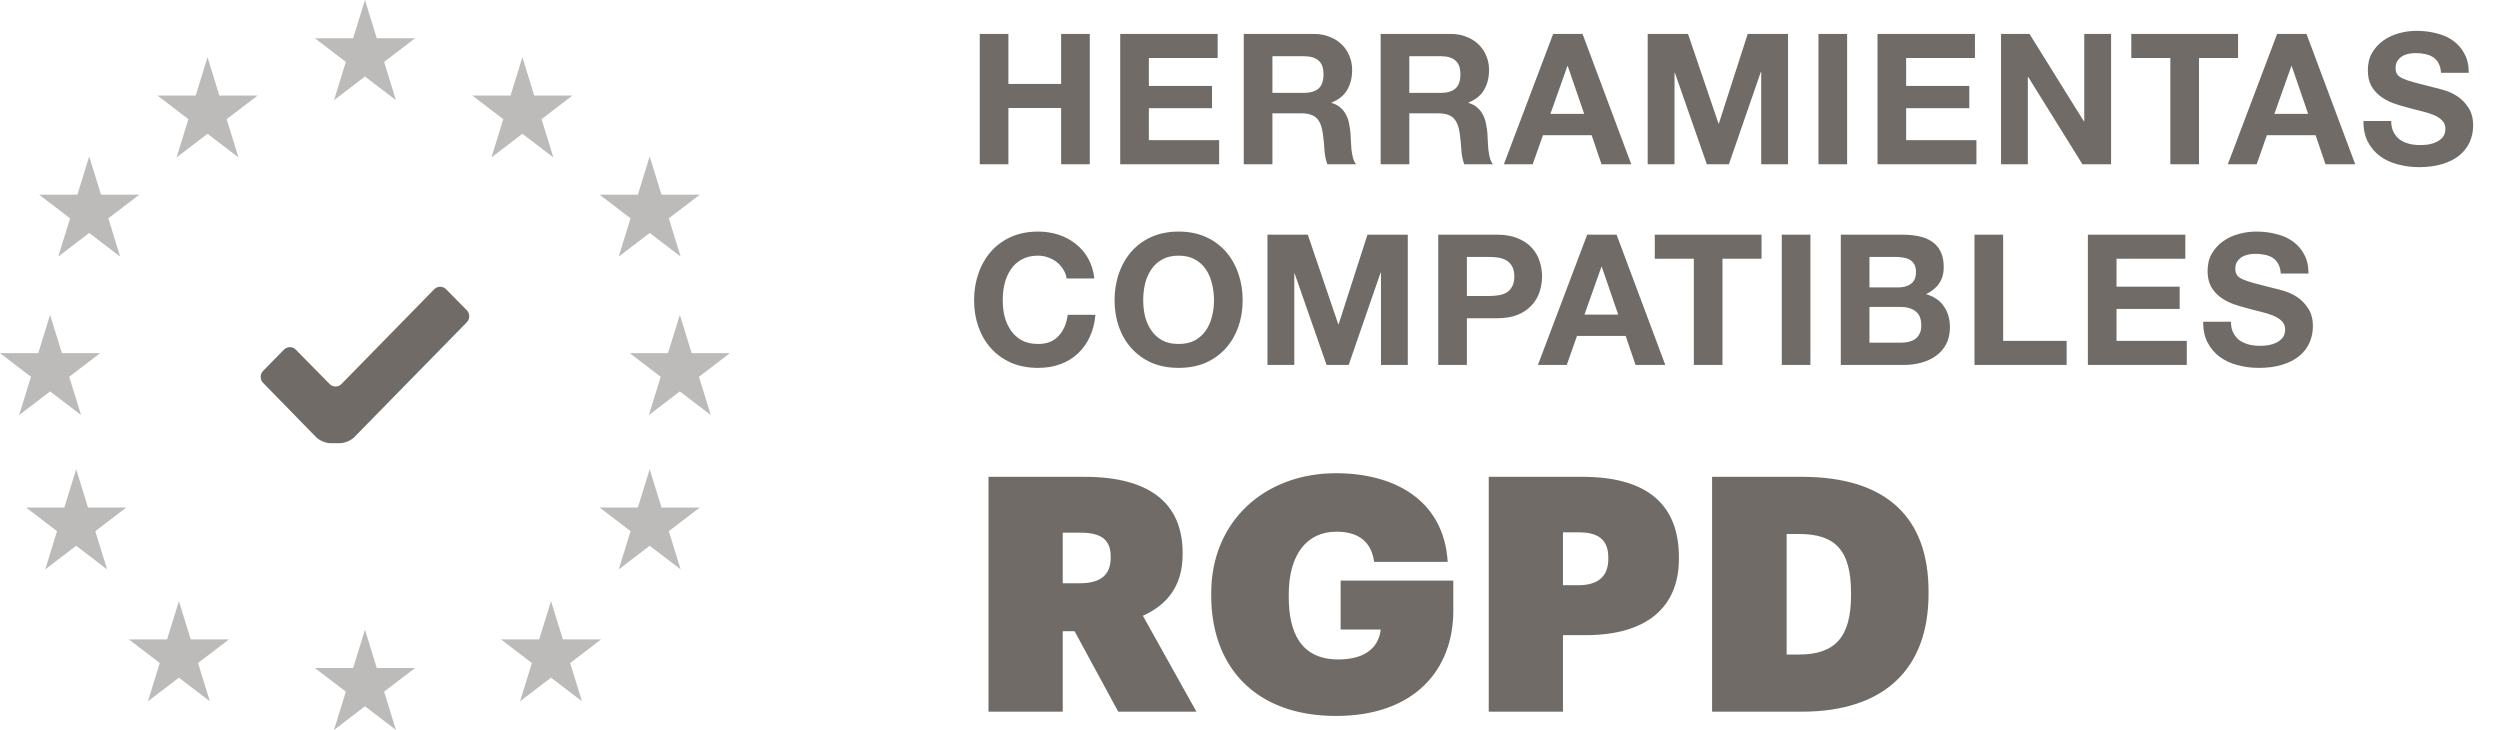 <svg width="137" height="40" viewBox="0 0 137 40" fill="none" xmlns="http://www.w3.org/2000/svg">
<g id="ES">
<path id="Shape-path" fill-rule="evenodd" clip-rule="evenodd" d="M25.582 17.658L19.415 23.956C19.237 24.137 18.886 24.286 18.635 24.286H18.102C17.851 24.286 17.5 24.137 17.323 23.956L14.419 20.983C14.241 20.802 14.242 20.505 14.419 20.324L15.562 19.159C15.74 18.978 16.031 18.978 16.209 19.159L18.064 21.045C18.243 21.226 18.534 21.226 18.711 21.045L23.796 15.851C23.974 15.67 24.265 15.669 24.444 15.849L25.58 17C25.758 17.18 25.759 17.476 25.582 17.658Z" fill="#241C15" fill-opacity="0.65"/>
<g id="Group">
<path id="Shape" d="M20 0L20.648 2.097H22.745L21.049 3.393L21.697 5.49L20 4.193L18.304 5.49L18.952 3.393L17.255 2.097H19.352L20 0Z" fill="#241C15" fill-opacity="0.3"/>
<path id="Shape_2" d="M20 34.51L20.648 36.608H22.745L21.049 37.903L21.697 40L20 38.704L18.304 40L18.952 37.903L17.255 36.608H19.352L20 34.51Z" fill="#241C15" fill-opacity="0.3"/>
<path id="Shape_3" d="M28.627 3.137L29.275 5.234H31.372L29.676 6.531L30.324 8.628L28.627 7.331L26.931 8.628L27.579 6.531L25.882 5.234H27.98L28.627 3.137Z" fill="#241C15" fill-opacity="0.3"/>
<path id="Shape_4" d="M35.603 25.714L36.25 27.812H38.347L36.651 29.108L37.299 31.204L35.603 29.909L33.906 31.204L34.554 29.108L32.857 27.812H34.955L35.603 25.714Z" fill="#241C15" fill-opacity="0.3"/>
<path id="Shape_5" d="M37.255 17.255L37.903 19.352H40L38.303 20.648L38.951 22.745L37.255 21.45L35.558 22.745L36.207 20.648L34.51 19.352H36.607L37.255 17.255Z" fill="#241C15" fill-opacity="0.3"/>
<path id="Shape_6" d="M2.745 17.255L3.393 19.352H5.49L3.793 20.648L4.442 22.745L2.745 21.45L1.049 22.745L1.697 20.648L0 19.352H2.097L2.745 17.255Z" fill="#241C15" fill-opacity="0.3"/>
<path id="Shape_7" d="M4.174 25.714L4.822 27.812H6.919L5.222 29.108L5.87 31.204L4.174 29.909L2.477 31.204L3.125 29.108L1.429 27.812H3.526L4.174 25.714Z" fill="#241C15" fill-opacity="0.3"/>
<path id="Shape_8" d="M35.603 8.571L36.25 10.669H38.347L36.651 11.965L37.299 14.062L35.603 12.766L33.906 14.062L34.554 11.965L32.857 10.669H34.955L35.603 8.571Z" fill="#241C15" fill-opacity="0.3"/>
<path id="Shape_9" d="M4.888 8.571L5.536 10.669H7.633L5.937 11.965L6.584 14.062L4.888 12.766L3.192 14.062L3.84 11.965L2.143 10.669H4.24L4.888 8.571Z" fill="#241C15" fill-opacity="0.3"/>
<path id="Shape_10" d="M30.196 32.941L30.844 35.038H32.941L31.244 36.335L31.893 38.431L30.196 37.136L28.499 38.431L29.148 36.335L27.451 35.038H29.548L30.196 32.941Z" fill="#241C15" fill-opacity="0.3"/>
<path id="Shape_11" d="M11.373 3.137L12.02 5.234H14.118L12.421 6.531L13.069 8.628L11.373 7.331L9.676 8.628L10.324 6.531L8.627 5.234H10.724L11.373 3.137Z" fill="#241C15" fill-opacity="0.3"/>
<path id="Shape_12" d="M9.804 32.941L10.452 35.039H12.549L10.852 36.334L11.5 38.431L9.804 37.136L8.107 38.431L8.755 36.334L7.059 35.039H9.156L9.804 32.941Z" fill="#241C15" fill-opacity="0.3"/>
</g>
<g id="Group 369975">
<path id="Ready" d="M54.17 39V26.13H59.426C62.972 26.13 64.808 27.552 64.808 30.306V30.378C64.808 32.16 63.908 33.168 62.63 33.744L65.564 39H61.28L58.886 34.59H58.238V39H54.17ZM58.238 31.962H59.192C60.326 31.962 60.866 31.494 60.866 30.558V30.486C60.866 29.55 60.308 29.19 59.21 29.19H58.238V31.962ZM73.215 39.234C68.769 39.234 66.375 36.516 66.375 32.646V32.502C66.375 28.56 69.309 25.932 73.215 25.932C76.347 25.932 79.119 27.354 79.335 30.792H75.303C75.159 29.73 74.493 29.136 73.233 29.136C71.613 29.136 70.623 30.396 70.623 32.574V32.718C70.623 34.608 71.253 36.138 73.341 36.138C74.961 36.138 75.573 35.346 75.663 34.5H73.467V31.818H79.641V33.474C79.641 36.678 77.535 39.234 73.215 39.234ZM81.583 39V26.13H86.713C90.421 26.13 92.005 27.786 92.005 30.54V30.612C92.005 33.294 90.223 34.806 86.893 34.806H85.651V39H81.583ZM85.651 32.07H86.497C87.577 32.07 88.135 31.584 88.135 30.63V30.558C88.135 29.568 87.577 29.172 86.515 29.172H85.651V32.07ZM97.908 35.868H98.592C100.59 35.868 101.436 34.878 101.436 32.628V32.484C101.436 30.126 100.554 29.262 98.574 29.262H97.908V35.868ZM93.822 39V26.13H98.736C103.344 26.13 105.684 28.326 105.684 32.412V32.538C105.684 36.642 103.272 39 98.736 39H93.822Z" fill="#241C15" fill-opacity="0.65"/>
<path id="Ready_2" d="M53.69 1.86V9H55.26V5.92H58.15V9H59.72V1.86H58.15V4.6H55.26V1.86H53.69ZM61.388 1.86V9H66.808V7.68H62.958V5.93H66.418V4.71H62.958V3.18H66.728V1.86H61.388ZM69.728 5.09V3.08H71.448C71.808 3.08 72.078 3.16 72.258 3.32C72.438 3.473 72.528 3.723 72.528 4.07C72.528 4.43 72.438 4.69 72.258 4.85C72.078 5.01 71.808 5.09 71.448 5.09H69.728ZM68.158 1.86V9H69.728V6.21H71.298C71.691 6.21 71.975 6.297 72.148 6.47C72.321 6.643 72.435 6.917 72.488 7.29C72.528 7.577 72.558 7.877 72.578 8.19C72.598 8.503 72.651 8.773 72.738 9H74.308C74.235 8.9 74.178 8.78 74.138 8.64C74.105 8.493 74.078 8.34 74.058 8.18C74.045 8.02 74.035 7.863 74.028 7.71C74.021 7.557 74.015 7.423 74.008 7.31C73.995 7.13 73.968 6.95 73.928 6.77C73.895 6.59 73.838 6.427 73.758 6.28C73.678 6.127 73.575 5.997 73.448 5.89C73.321 5.777 73.161 5.693 72.968 5.64V5.62C73.368 5.46 73.655 5.227 73.828 4.92C74.008 4.613 74.098 4.25 74.098 3.83C74.098 3.557 74.048 3.303 73.948 3.07C73.855 2.83 73.715 2.62 73.528 2.44C73.348 2.26 73.128 2.12 72.868 2.02C72.615 1.913 72.328 1.86 72.008 1.86H68.158ZM77.23 5.09V3.08H78.95C79.31 3.08 79.58 3.16 79.76 3.32C79.94 3.473 80.03 3.723 80.03 4.07C80.03 4.43 79.94 4.69 79.76 4.85C79.58 5.01 79.31 5.09 78.95 5.09H77.23ZM75.66 1.86V9H77.23V6.21H78.8C79.194 6.21 79.477 6.297 79.65 6.47C79.824 6.643 79.937 6.917 79.99 7.29C80.03 7.577 80.06 7.877 80.08 8.19C80.1 8.503 80.154 8.773 80.24 9H81.81C81.737 8.9 81.68 8.78 81.64 8.64C81.607 8.493 81.58 8.34 81.56 8.18C81.547 8.02 81.537 7.863 81.53 7.71C81.524 7.557 81.517 7.423 81.51 7.31C81.497 7.13 81.47 6.95 81.43 6.77C81.397 6.59 81.34 6.427 81.26 6.28C81.18 6.127 81.077 5.997 80.95 5.89C80.824 5.777 80.664 5.693 80.47 5.64V5.62C80.87 5.46 81.157 5.227 81.33 4.92C81.51 4.613 81.6 4.25 81.6 3.83C81.6 3.557 81.55 3.303 81.45 3.07C81.357 2.83 81.217 2.62 81.03 2.44C80.85 2.26 80.63 2.12 80.37 2.02C80.117 1.913 79.83 1.86 79.51 1.86H75.66ZM84.963 6.24L85.893 3.62H85.913L86.813 6.24H84.963ZM85.113 1.86L82.413 9H83.993L84.553 7.41H87.223L87.763 9H89.393L86.723 1.86H85.113ZM90.294 1.86V9H91.764V3.99H91.784L93.534 9H94.744L96.494 3.94H96.514V9H97.984V1.86H95.774L94.194 6.77H94.174L92.504 1.86H90.294ZM99.652 1.86V9H101.222V1.86H99.652ZM102.887 1.86V9H108.307V7.68H104.457V5.93H107.917V4.71H104.457V3.18H108.227V1.86H102.887ZM109.657 1.86V9H111.127V4.22H111.147L114.117 9H115.687V1.86H114.217V6.65H114.197L111.217 1.86H109.657ZM118.935 3.18V9H120.505V3.18H122.645V1.86H116.795V3.18H118.935ZM124.636 6.24L125.566 3.62H125.586L126.486 6.24H124.636ZM124.786 1.86L122.086 9H123.666L124.226 7.41H126.896L127.436 9H129.066L126.396 1.86H124.786ZM131.038 6.63H129.518C129.511 7.07 129.591 7.45 129.758 7.77C129.924 8.09 130.148 8.353 130.428 8.56C130.714 8.767 131.041 8.917 131.408 9.01C131.781 9.11 132.164 9.16 132.558 9.16C133.044 9.16 133.471 9.103 133.838 8.99C134.211 8.877 134.521 8.72 134.768 8.52C135.021 8.313 135.211 8.07 135.338 7.79C135.464 7.51 135.528 7.207 135.528 6.88C135.528 6.48 135.441 6.153 135.268 5.9C135.101 5.64 134.901 5.433 134.668 5.28C134.434 5.127 134.198 5.017 133.958 4.95C133.724 4.877 133.541 4.827 133.408 4.8C132.961 4.687 132.598 4.593 132.318 4.52C132.044 4.447 131.828 4.373 131.668 4.3C131.514 4.227 131.411 4.147 131.358 4.06C131.304 3.973 131.278 3.86 131.278 3.72C131.278 3.567 131.311 3.44 131.378 3.34C131.444 3.24 131.528 3.157 131.628 3.09C131.734 3.023 131.851 2.977 131.978 2.95C132.104 2.923 132.231 2.91 132.358 2.91C132.551 2.91 132.728 2.927 132.888 2.96C133.054 2.993 133.201 3.05 133.328 3.13C133.454 3.21 133.554 3.32 133.628 3.46C133.708 3.6 133.754 3.777 133.768 3.99H135.288C135.288 3.577 135.208 3.227 135.048 2.94C134.894 2.647 134.684 2.407 134.418 2.22C134.151 2.033 133.844 1.9 133.498 1.82C133.158 1.733 132.801 1.69 132.428 1.69C132.108 1.69 131.788 1.733 131.468 1.82C131.148 1.907 130.861 2.04 130.608 2.22C130.354 2.4 130.148 2.627 129.988 2.9C129.834 3.167 129.758 3.483 129.758 3.85C129.758 4.177 129.818 4.457 129.938 4.69C130.064 4.917 130.228 5.107 130.428 5.26C130.628 5.413 130.854 5.54 131.108 5.64C131.361 5.733 131.621 5.813 131.888 5.88C132.148 5.953 132.404 6.02 132.658 6.08C132.911 6.14 133.138 6.21 133.338 6.29C133.538 6.37 133.698 6.47 133.818 6.59C133.944 6.71 134.008 6.867 134.008 7.06C134.008 7.24 133.961 7.39 133.868 7.51C133.774 7.623 133.658 7.713 133.518 7.78C133.378 7.847 133.228 7.893 133.068 7.92C132.908 7.94 132.758 7.95 132.618 7.95C132.411 7.95 132.211 7.927 132.018 7.88C131.824 7.827 131.654 7.75 131.508 7.65C131.368 7.543 131.254 7.407 131.168 7.24C131.081 7.073 131.038 6.87 131.038 6.63Z" fill="#241C15" fill-opacity="0.65"/>
<path id="Ready_3" d="M58.45 15.26H59.97C59.923 14.847 59.81 14.48 59.63 14.16C59.45 13.84 59.22 13.573 58.94 13.36C58.667 13.14 58.353 12.973 58 12.86C57.653 12.747 57.283 12.69 56.89 12.69C56.343 12.69 55.85 12.787 55.41 12.98C54.977 13.173 54.61 13.44 54.31 13.78C54.01 14.12 53.78 14.52 53.62 14.98C53.46 15.433 53.38 15.927 53.38 16.46C53.38 16.98 53.46 17.467 53.62 17.92C53.78 18.367 54.01 18.757 54.31 19.09C54.61 19.423 54.977 19.687 55.41 19.88C55.85 20.067 56.343 20.16 56.89 20.16C57.33 20.16 57.733 20.093 58.1 19.96C58.467 19.827 58.787 19.633 59.06 19.38C59.333 19.127 59.553 18.82 59.72 18.46C59.887 18.1 59.99 17.697 60.03 17.25H58.51C58.45 17.73 58.283 18.117 58.01 18.41C57.743 18.703 57.37 18.85 56.89 18.85C56.537 18.85 56.237 18.783 55.99 18.65C55.743 18.51 55.543 18.327 55.39 18.1C55.237 17.873 55.123 17.62 55.05 17.34C54.983 17.053 54.95 16.76 54.95 16.46C54.95 16.147 54.983 15.843 55.05 15.55C55.123 15.257 55.237 14.997 55.39 14.77C55.543 14.537 55.743 14.353 55.99 14.22C56.237 14.08 56.537 14.01 56.89 14.01C57.083 14.01 57.267 14.043 57.44 14.11C57.62 14.17 57.78 14.257 57.92 14.37C58.06 14.483 58.177 14.617 58.27 14.77C58.363 14.917 58.423 15.08 58.45 15.26ZM62.648 16.46C62.648 16.147 62.681 15.843 62.748 15.55C62.821 15.257 62.934 14.997 63.088 14.77C63.241 14.537 63.441 14.353 63.688 14.22C63.934 14.08 64.234 14.01 64.588 14.01C64.941 14.01 65.241 14.08 65.488 14.22C65.734 14.353 65.934 14.537 66.088 14.77C66.241 14.997 66.351 15.257 66.418 15.55C66.491 15.843 66.528 16.147 66.528 16.46C66.528 16.76 66.491 17.053 66.418 17.34C66.351 17.62 66.241 17.873 66.088 18.1C65.934 18.327 65.734 18.51 65.488 18.65C65.241 18.783 64.941 18.85 64.588 18.85C64.234 18.85 63.934 18.783 63.688 18.65C63.441 18.51 63.241 18.327 63.088 18.1C62.934 17.873 62.821 17.62 62.748 17.34C62.681 17.053 62.648 16.76 62.648 16.46ZM61.078 16.46C61.078 16.98 61.158 17.467 61.318 17.92C61.478 18.367 61.708 18.757 62.008 19.09C62.308 19.423 62.675 19.687 63.108 19.88C63.548 20.067 64.041 20.16 64.588 20.16C65.141 20.16 65.635 20.067 66.068 19.88C66.501 19.687 66.868 19.423 67.168 19.09C67.468 18.757 67.698 18.367 67.858 17.92C68.018 17.467 68.098 16.98 68.098 16.46C68.098 15.927 68.018 15.433 67.858 14.98C67.698 14.52 67.468 14.12 67.168 13.78C66.868 13.44 66.501 13.173 66.068 12.98C65.635 12.787 65.141 12.69 64.588 12.69C64.041 12.69 63.548 12.787 63.108 12.98C62.675 13.173 62.308 13.44 62.008 13.78C61.708 14.12 61.478 14.52 61.318 14.98C61.158 15.433 61.078 15.927 61.078 16.46ZM69.457 12.86V20H70.927V14.99H70.947L72.697 20H73.907L75.657 14.94H75.677V20H77.147V12.86H74.937L73.357 17.77H73.337L71.667 12.86H69.457ZM80.385 16.22V14.08H81.605C81.785 14.08 81.958 14.093 82.125 14.12C82.291 14.147 82.438 14.2 82.565 14.28C82.691 14.353 82.791 14.46 82.865 14.6C82.945 14.74 82.985 14.923 82.985 15.15C82.985 15.377 82.945 15.56 82.865 15.7C82.791 15.84 82.691 15.95 82.565 16.03C82.438 16.103 82.291 16.153 82.125 16.18C81.958 16.207 81.785 16.22 81.605 16.22H80.385ZM78.815 12.86V20H80.385V17.44H82.035C82.481 17.44 82.861 17.377 83.175 17.25C83.488 17.117 83.741 16.943 83.935 16.73C84.135 16.517 84.278 16.273 84.365 16C84.458 15.72 84.505 15.437 84.505 15.15C84.505 14.857 84.458 14.573 84.365 14.3C84.278 14.027 84.135 13.783 83.935 13.57C83.741 13.357 83.488 13.187 83.175 13.06C82.861 12.927 82.481 12.86 82.035 12.86H78.815ZM86.828 17.24L87.758 14.62H87.778L88.678 17.24H86.828ZM86.978 12.86L84.278 20H85.858L86.418 18.41H89.088L89.628 20H91.258L88.588 12.86H86.978ZM92.822 14.18V20H94.392V14.18H96.532V12.86H90.682V14.18H92.822ZM97.641 12.86V20H99.211V12.86H97.641ZM102.446 15.75V14.08H103.916C104.056 14.08 104.189 14.093 104.316 14.12C104.449 14.14 104.566 14.18 104.666 14.24C104.766 14.3 104.846 14.383 104.906 14.49C104.966 14.597 104.996 14.733 104.996 14.9C104.996 15.2 104.906 15.417 104.726 15.55C104.546 15.683 104.316 15.75 104.036 15.75H102.446ZM100.876 12.86V20H104.336C104.656 20 104.966 19.96 105.266 19.88C105.572 19.8 105.842 19.677 106.076 19.51C106.316 19.343 106.506 19.13 106.646 18.87C106.786 18.603 106.856 18.29 106.856 17.93C106.856 17.483 106.746 17.103 106.526 16.79C106.312 16.47 105.986 16.247 105.546 16.12C105.866 15.967 106.106 15.77 106.266 15.53C106.432 15.29 106.516 14.99 106.516 14.63C106.516 14.297 106.459 14.017 106.346 13.79C106.239 13.563 106.086 13.383 105.886 13.25C105.686 13.11 105.446 13.01 105.166 12.95C104.886 12.89 104.576 12.86 104.236 12.86H100.876ZM102.446 18.78V16.82H104.156C104.496 16.82 104.769 16.9 104.976 17.06C105.182 17.213 105.286 17.473 105.286 17.84C105.286 18.027 105.252 18.18 105.186 18.3C105.126 18.42 105.042 18.517 104.936 18.59C104.829 18.657 104.706 18.707 104.566 18.74C104.426 18.767 104.279 18.78 104.126 18.78H102.446ZM108.202 12.86V20H113.252V18.68H109.772V12.86H108.202ZM114.416 12.86V20H119.836V18.68H115.986V16.93H119.446V15.71H115.986V14.18H119.756V12.86H114.416ZM122.256 17.63H120.736C120.729 18.07 120.809 18.45 120.976 18.77C121.142 19.09 121.366 19.353 121.646 19.56C121.932 19.767 122.259 19.917 122.626 20.01C122.999 20.11 123.382 20.16 123.776 20.16C124.262 20.16 124.689 20.103 125.056 19.99C125.429 19.877 125.739 19.72 125.986 19.52C126.239 19.313 126.429 19.07 126.556 18.79C126.682 18.51 126.746 18.207 126.746 17.88C126.746 17.48 126.659 17.153 126.486 16.9C126.319 16.64 126.119 16.433 125.886 16.28C125.652 16.127 125.416 16.017 125.176 15.95C124.942 15.877 124.759 15.827 124.626 15.8C124.179 15.687 123.816 15.593 123.536 15.52C123.262 15.447 123.046 15.373 122.886 15.3C122.732 15.227 122.629 15.147 122.576 15.06C122.522 14.973 122.496 14.86 122.496 14.72C122.496 14.567 122.529 14.44 122.596 14.34C122.662 14.24 122.746 14.157 122.846 14.09C122.952 14.023 123.069 13.977 123.196 13.95C123.322 13.923 123.449 13.91 123.576 13.91C123.769 13.91 123.946 13.927 124.106 13.96C124.272 13.993 124.419 14.05 124.546 14.13C124.672 14.21 124.772 14.32 124.846 14.46C124.926 14.6 124.972 14.777 124.986 14.99H126.506C126.506 14.577 126.426 14.227 126.266 13.94C126.112 13.647 125.902 13.407 125.636 13.22C125.369 13.033 125.062 12.9 124.716 12.82C124.376 12.733 124.019 12.69 123.646 12.69C123.326 12.69 123.006 12.733 122.686 12.82C122.366 12.907 122.079 13.04 121.826 13.22C121.572 13.4 121.366 13.627 121.206 13.9C121.052 14.167 120.976 14.483 120.976 14.85C120.976 15.177 121.036 15.457 121.156 15.69C121.282 15.917 121.446 16.107 121.646 16.26C121.846 16.413 122.072 16.54 122.326 16.64C122.579 16.733 122.839 16.813 123.106 16.88C123.366 16.953 123.622 17.02 123.876 17.08C124.129 17.14 124.356 17.21 124.556 17.29C124.756 17.37 124.916 17.47 125.036 17.59C125.162 17.71 125.226 17.867 125.226 18.06C125.226 18.24 125.179 18.39 125.086 18.51C124.992 18.623 124.876 18.713 124.736 18.78C124.596 18.847 124.446 18.893 124.286 18.92C124.126 18.94 123.976 18.95 123.836 18.95C123.629 18.95 123.429 18.927 123.236 18.88C123.042 18.827 122.872 18.75 122.726 18.65C122.586 18.543 122.472 18.407 122.386 18.24C122.299 18.073 122.256 17.87 122.256 17.63Z" fill="#241C15" fill-opacity="0.65"/>
</g>
</g>
</svg>
